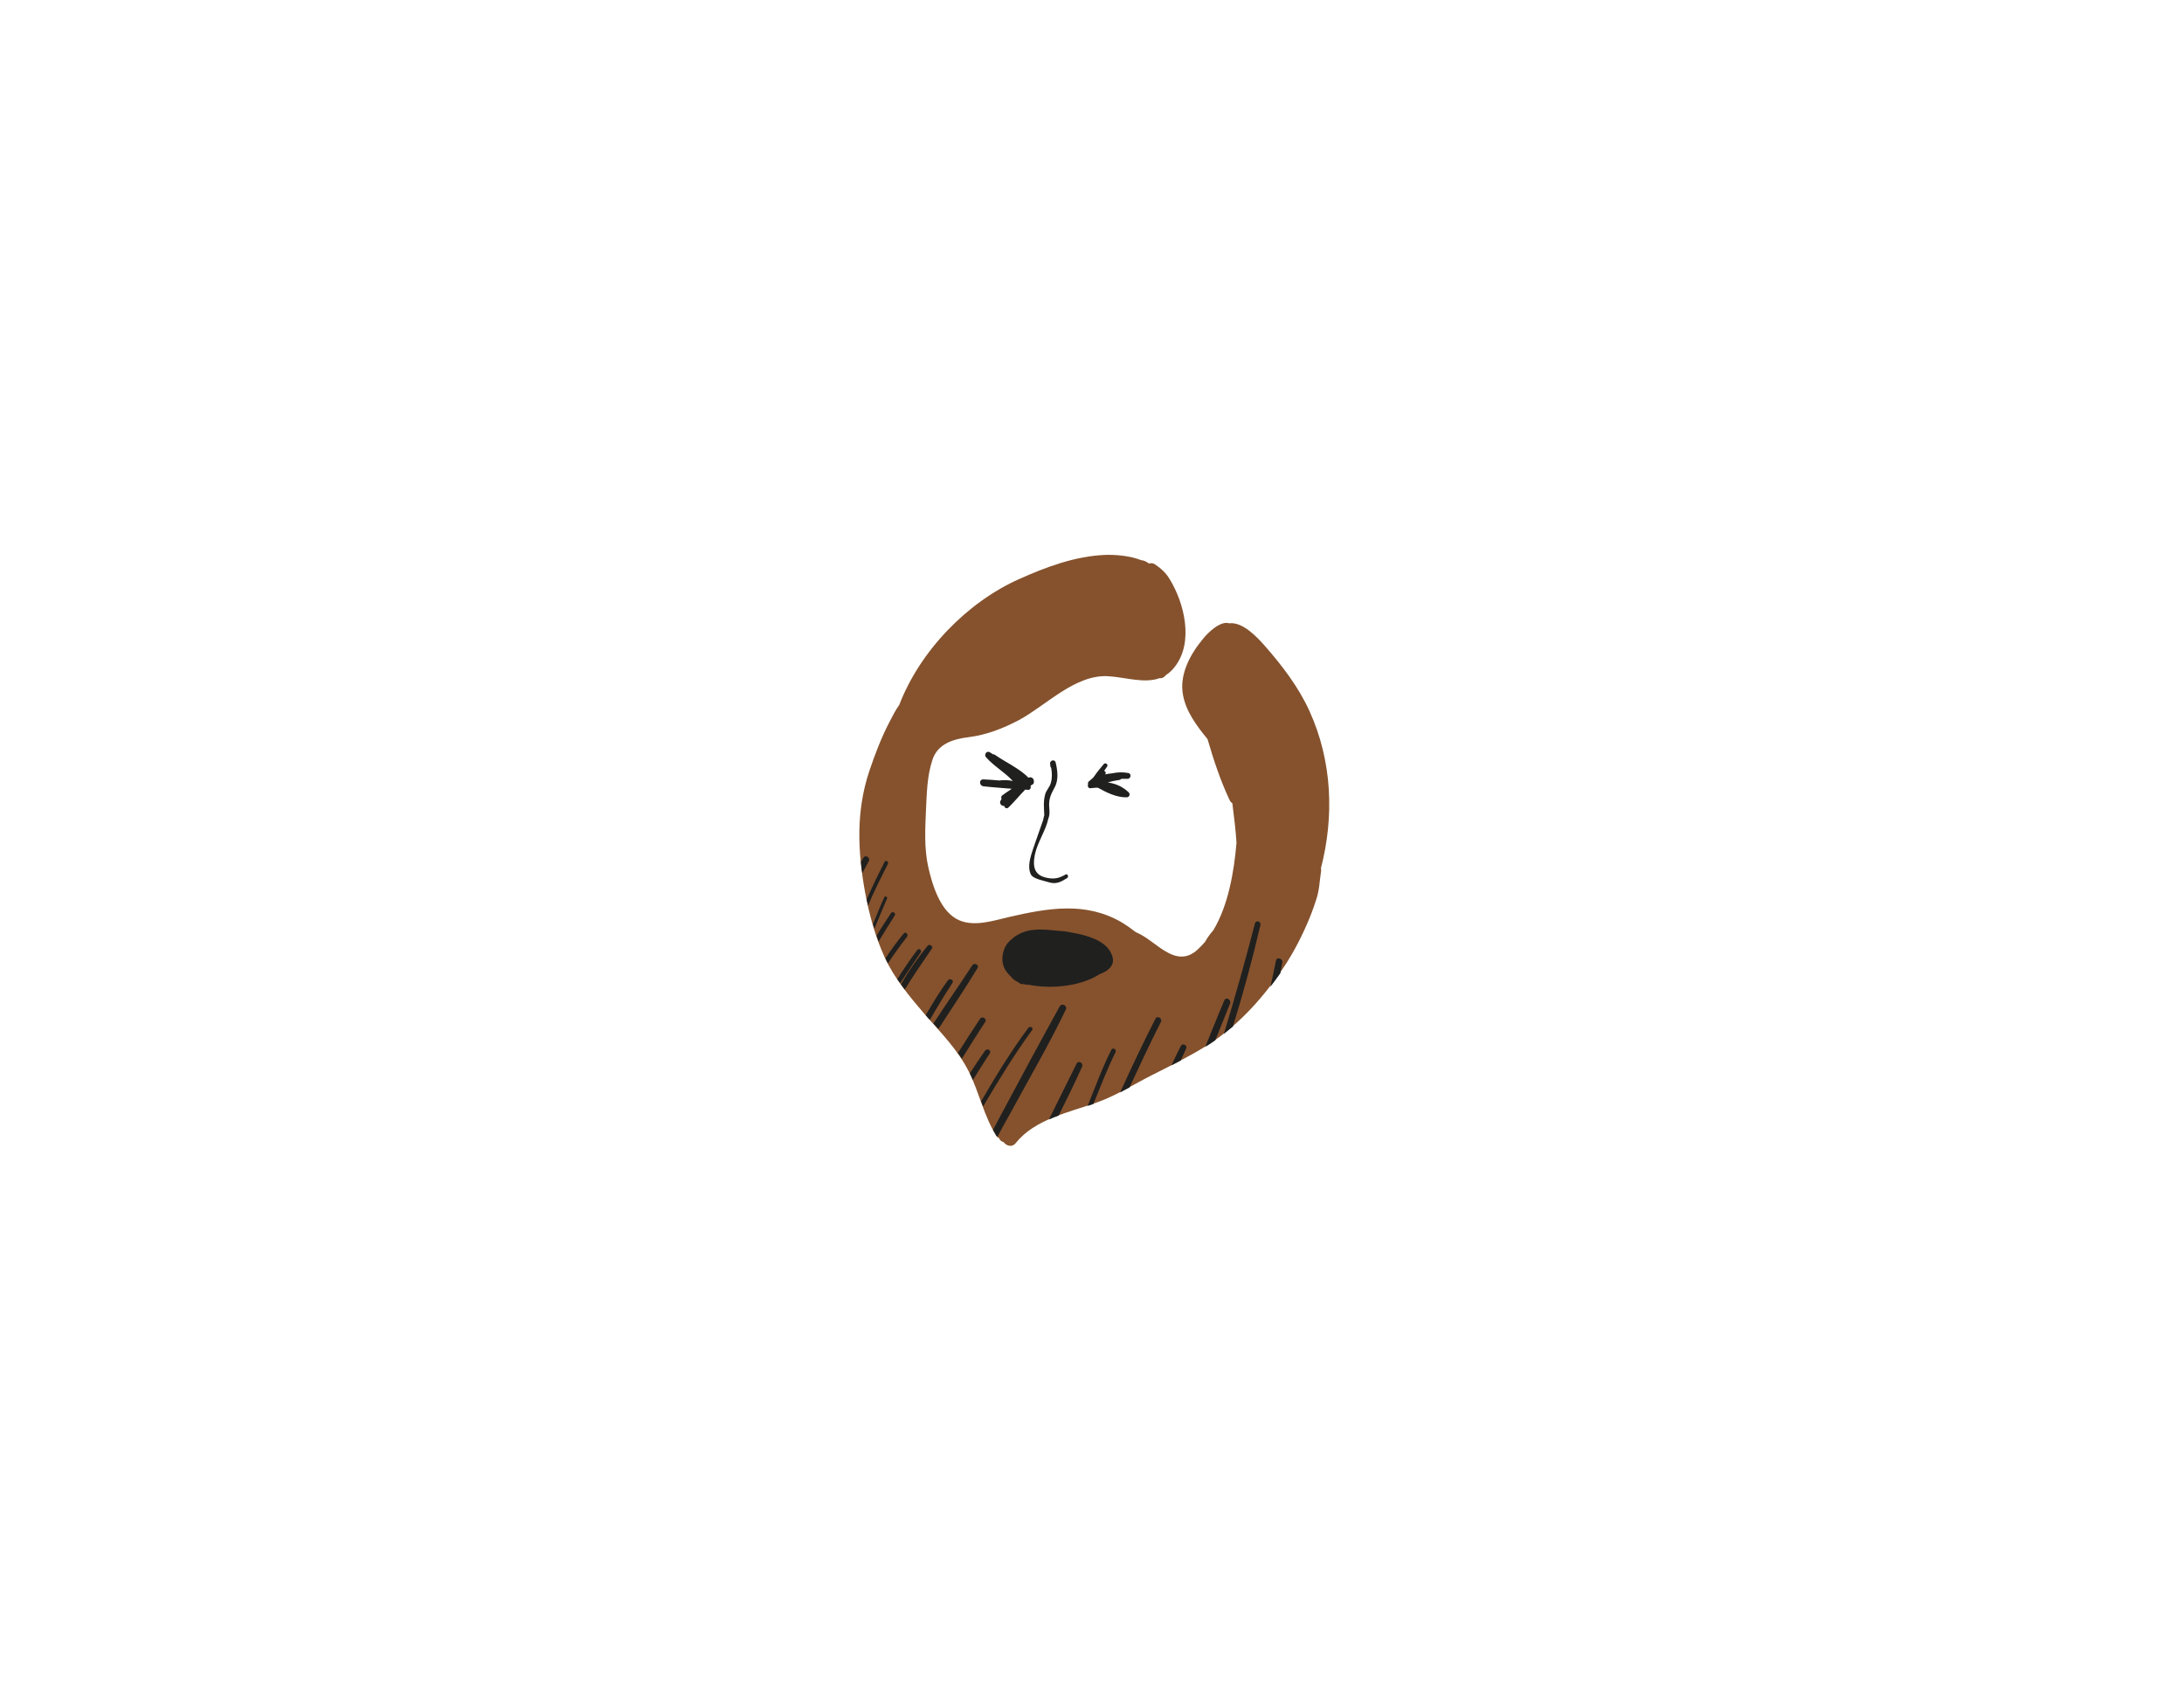 <?xml version="1.0" encoding="utf-8"?>
<!-- Generator: Adobe Illustrator 18.0.0, SVG Export Plug-In . SVG Version: 6.00 Build 0)  -->
<!DOCTYPE svg PUBLIC "-//W3C//DTD SVG 1.1//EN" "http://www.w3.org/Graphics/SVG/1.1/DTD/svg11.dtd">
<svg version="1.1" xmlns="http://www.w3.org/2000/svg" xmlns:xlink="http://www.w3.org/1999/xlink" x="0px" y="0px" width="792px"
	 height="612px" viewBox="0 0 792 612" enable-background="new 0 0 792 612" xml:space="preserve">
<g id="Layer_2" display="none">
	<circle display="inline" fill="#FAA41A" cx="396" cy="306" r="80"/>
</g>
<g id="Layer_1">
	<path fill="#85522D" d="M479.1,315.6c0-0.3,0-0.5-0.1-0.7c4.9-18.9,4.1-38.9-4.1-57c-4-8.8-9.9-16.5-16.3-23.8
		c-3-3.4-8.1-8.7-12.9-8.1c-3.1-1-7.7,3.4-9.4,5.6c-4.7,5.6-8.7,13-7.3,20.4c1.1,6,4.9,11.1,8.9,16c2.2,7.6,4.7,15.1,8,22.1
		c0.2,0.5,0.6,0.9,1,1.2c0.6,4.8,1.2,9.5,1.5,14.3c-0.9,10.6-3,22.7-8.4,31.7c-1.2,1.4-2.2,2.7-3,4.2c-0.9,1-1.8,2-2.8,2.9
		c-6.6,5.9-12.5-0.2-18.2-4.1c-1.3-0.9-2.7-1.7-4.1-2.3c-1.7-1.3-3.4-2.5-5.2-3.6c-13.1-7.6-26.8-5.1-40.8-1.9
		c-5.6,1.3-12.4,3.6-18,1.2c-6.9-2.9-9.8-12.8-11.3-19.4c-1.5-6.8-1.1-13.9-0.8-20.8c0.3-6,0.4-12.1,2.3-17.9
		c1.9-5.9,7.5-7.6,13.1-8.3c6.5-0.8,12.6-3.2,18.3-6.2c10-5.4,20.5-16.7,32.5-15.9c6.2,0.4,12.9,2.7,18.5,0.7
		c0.6,0.1,1.3-0.1,1.8-0.6c0.2-0.2,0.4-0.4,0.6-0.6c1.1-0.7,2.1-1.6,3.1-2.9c7-8.9,3.5-23.2-1.9-31.9c-1.3-2.2-3.2-3.9-5.3-5.3
		c-0.6-0.4-1.3-0.5-1.9-0.3c-0.1,0-0.2,0-0.3,0c-0.9-0.7-1.8-1.1-2.8-1.2c-4.1-1.6-9.1-2-12.9-1.9c-10.9,0.4-21.6,4.4-31.4,8.8
		c-18.6,8.3-35.8,25.8-43.4,45.6c-1.4,1.9-2.5,4.2-3.5,6.1c-3,5.7-5.3,11.8-7.4,18c-4.8,14.5-4.2,28.9-1.5,43.8
		c1.5,8.1,3.7,16.1,7.1,23.6c3.5,7.6,9,14.2,14.4,20.5c5.9,6.8,12.1,12.9,16.2,21.1c3.7,7.4,5.4,16,9.9,23.1c0.3,0.4,0.6,0.7,1,0.9
		c0.3,0.8,1,1.3,1.6,1.4c1.1,1.4,3.1,2.1,4.5,0.3c6.9-8.6,19.4-11.1,29.2-14.6c6.9-2.4,13.5-6.6,20-9.9c6.7-3.4,13.5-6.7,19.9-10.7
		c10.7-6.7,19.4-16.1,26.6-26.4c3.9-5.5,7.1-11.4,9.8-17.6c1.2-2.7,2.3-5.6,3.2-8.4C478.5,323,478.5,319.6,479.1,315.6z"/>
	<g>
		<path fill="#20201F" d="M320.8,312.5c-2.3,4.5-4.5,9-6.5,13.6c0.2,0.8,0.3,1.5,0.5,2.3c2.1-5.2,4.7-10.2,7.2-15.2
			C322.3,312.4,321.2,311.7,320.8,312.5z"/>
		<path fill="#20201F" d="M320.7,325.3c-1.5,3.2-2.8,6.5-4.1,9.8c0.2,0.5,0.3,1.1,0.5,1.6c1.5-3.6,3-7.3,4.6-10.9
			C321.9,325.2,321,324.7,320.7,325.3z"/>
		<path fill="#20201F" d="M323.1,331.1c-1.8,2.7-3.6,5.4-5.2,8.2c0.2,0.7,0.5,1.4,0.7,2.1c1.9-3.2,3.9-6.3,5.9-9.5
			C325,331,323.6,330.3,323.1,331.1z"/>
		<path fill="#20201F" d="M327.7,338.5c-2.4,2.9-4.6,5.9-6.6,9c0.3,0.6,0.6,1.2,0.9,1.8c2.2-3.3,4.5-6.5,6.9-9.6
			C329.6,338.8,328.4,337.6,327.7,338.5z"/>
		<path fill="#20201F" d="M332.7,344.4c-2.6,3.4-5,7-7.3,10.6c0.3,0.5,0.7,1,1,1.5c2.5-3.7,5-7.5,7.5-11.2
			C334.4,344.6,333.3,343.7,332.7,344.4z"/>
		<path fill="#20201F" d="M336.4,342.9c-3.5,4.3-6.8,9-9.7,14c0.5,0.6,0.9,1.3,1.4,1.9c3.1-5,6.5-10,9.8-14.8
			C338.6,343.2,337.1,342.1,336.4,342.9z"/>
		<path fill="#20201F" d="M343.7,355.5c-2.9,4-5.5,8.3-8,12.6c0.5,0.6,1,1.2,1.5,1.7c2.6-4.5,5.3-9,8.2-13.4
			C346.1,355.4,344.4,354.5,343.7,355.5z"/>
		<path fill="#20201F" d="M352.6,350c-4.6,7.1-9.5,14-14.1,21.1c0.6,0.7,1.2,1.3,1.8,2c4.7-7.3,9.6-14.5,14.2-22.1
			C355.2,349.9,353.3,348.9,352.6,350z"/>
		<path fill="#20201F" d="M355.4,369.4c-2.7,4.1-5.4,8.2-8,12.4c0.5,0.7,1,1.4,1.4,2.1c2.8-4.5,5.6-9,8.5-13.4
			C358,369.3,356.1,368.3,355.4,369.4z"/>
		<path fill="#20201F" d="M357.2,381c-1.9,2.7-3.7,5.4-5.5,8.2c0.4,0.8,0.7,1.6,1.1,2.4c2-3.2,4-6.4,6.1-9.6
			C359.7,380.9,358,379.9,357.2,381z"/>
		<path fill="#20201F" d="M372.9,372.7c-6.3,8.5-11.8,17.5-17.1,26.6c0.2,0.6,0.5,1.2,0.7,1.9c5.6-9.4,11.3-18.9,17.8-27.7
			C374.9,372.6,373.5,371.9,372.9,372.7z"/>
		<path fill="#20201F" d="M386.5,366.1c0.7-1.4-1.4-2.6-2.2-1.2c-7.3,13.2-14.4,26.4-21.5,39.7c-0.9,1.7-1.8,3.4-2.7,5.1
			c0.4,0.7,0.8,1.4,1.2,2.1c0.1,0.2,0.2,0.3,0.4,0.4c1.5-2.8,3-5.6,4.6-8.4C373.1,391.3,380.3,378.9,386.5,366.1z"/>
		<path fill="#20201F" d="M390.4,385.7c-3.3,6.7-6.7,13.4-10,20.2c1.1-0.5,2.3-1,3.5-1.4c2.9-5.8,5.8-11.7,8.5-17.7
			C393,385.5,391.1,384.3,390.4,385.7z"/>
		<path fill="#20201F" d="M403,380.7c-3.3,6.5-5.8,13.4-8.6,20.3c0.7-0.2,1.4-0.5,2.1-0.7c2.6-6.3,5-12.7,8-18.7
			C405.1,380.5,403.5,379.6,403,380.7z"/>
		<path fill="#20201F" d="M419,369.4c-4.5,8.8-8.7,17.7-12.8,26.7c1.1-0.6,2.3-1.2,3.4-1.8c3.7-8,7.4-15.9,11.4-23.8
			C421.6,369.2,419.6,368.1,419,369.4z"/>
		<path fill="#20201F" d="M428.2,379.3c-1.2,2.3-2.3,4.7-3.4,7c1.1-0.6,2.3-1.2,3.4-1.8c0.6-1.4,1.3-2.8,1.9-4.2
			C430.8,379.1,428.9,378,428.2,379.3z"/>
		<path fill="#20201F" d="M444,362.7c-2.4,5.6-4.6,11.2-6.9,16.8c0.2-0.1,0.4-0.2,0.6-0.3c1-0.6,2-1.3,3-2c1.8-4.5,3.6-8.9,5.4-13.4
			C446.5,362.5,444.6,361.3,444,362.7z"/>
		<path fill="#20201F" d="M462.7,348.4c-0.6,3.1-1.3,6.3-2,9.4c1.2-1.6,2.4-3.2,3.6-4.9c0,0,0,0,0,0c0.2-1.3,0.5-2.6,0.7-3.9
			C465.2,347.4,462.9,346.9,462.7,348.4z"/>
		<path fill="#20201F" d="M455.1,334.8c-3.5,13.4-7.2,26.8-11.3,40.1c1.1-0.9,2.2-1.8,3.3-2.7c3.8-12.2,7.1-24.5,10-36.9
			C457.3,334,455.4,333.6,455.1,334.8z"/>
		<path fill="#20201F" d="M313.1,311c-0.3,0.5-0.6,1-0.9,1.6c0.1,1.3,0.3,2.6,0.5,4c0.8-1.5,1.6-2.9,2.4-4.4
			C315.7,310.9,313.8,309.8,313.1,311z"/>
	</g>
	<path fill="#20201F" d="M386.4,317.1c-2.1,1.2-3.7,1.7-6.2,1.3c-5.2-0.8-5.8-4.1-4.9-8.6c1-4.6,3.9-8.5,4.9-13.1
		c0-0.1,0.1-0.1,0.1-0.2c0.4-1.3,0.3-2.3,0.2-3.7c-0.3-2.9,0.6-4.8,1.9-7.2c1.6-2.8,1.1-6.3,0.4-9.2c-0.2-0.8-1.3-0.9-1.7-0.3
		c-0.2,0.1-0.3,0.3-0.3,0.6c0,0.4,0.1,0.7,0.1,1.1c0,0.2,0.1,0.4,0.3,0.6c0.3,1.8,0.4,3.5-0.1,5.4c-0.4,1.6-1.7,2.7-2.1,4.3
		c-0.7,2.6-0.4,4.9-0.3,7.5c-0.2,0.6-0.3,1.1-0.4,1.7c-1.2,3.5-2.5,7-3.7,10.6c-0.9,2.7-2.1,6.3-0.8,9.1c0.8,1.7,4.7,2.3,6.2,2.8
		c3,1,4.7,0,7.1-1.5C387.6,317.7,387.1,316.7,386.4,317.1z"/>
	<path fill="#20201F" d="M401.7,283.7c1.4-0.4,2.8-0.7,4.2-0.9c0.3,0,0.5-0.2,0.7-0.4c0.8,0,1.5,0,2.3,0c1.2,0,1.5-1.9,0.3-2.1
		c-2-0.4-4-0.3-5.9,0.1c-0.9,0.1-1.8,0.2-2.6,0.4c0,0,0.1-0.1,0.1-0.1c0.4-0.5,0.1-1-0.4-1.2c0.4-0.5,0.7-1,1.1-1.6
		c0.5-0.7-0.6-1.5-1.2-0.9c-1.1,1.4-2.3,2.7-3.3,4.2c-0.2,0.3-0.4,0.5-0.6,0.8c-0.5,0.5-1.1,0.9-1.6,1.4c-0.3,0.2-0.3,0.6-0.2,0.9
		c-0.3,0.7,0,1.6,0.9,1.5c0.9-0.1,1.8-0.2,2.6-0.2c3.2,1.8,6.9,3.6,10.5,3.5c0.9,0,1.4-1.1,0.7-1.8
		C407.1,285.2,404.5,284.1,401.7,283.7z"/>
	<path fill="#20201F" d="M373,282C373,282,373,282,373,282c-3.5-3.5-8.2-5.5-12.2-8.3c-0.2-0.2-0.5-0.2-0.7-0.2
		c-0.4-0.2-0.7-0.5-1.1-0.7c-1.2-0.8-2.3,0.9-1.4,1.8c2.9,3.3,6.8,5.4,9.7,8.6c-1.6-0.4-3.3-0.4-5-0.2c-1.9-0.2-3.8-0.3-5.7-0.4
		c-1.7,0-1.5,2.3,0,2.5c3.4,0.4,6.9,0.6,10.3,0.9c-0.2,0.2-0.5,0.3-0.7,0.5c-0.9,0.6-1.8,1.2-2.6,1.8c-0.6,0.3-0.6,1-0.4,1.4
		c-0.1,0.2-0.3,0.5-0.4,0.7c-0.5,1,0.5,2,1.4,1.8c0,0.7,0.9,1.2,1.5,0.6c2.2-2.1,4-4.4,6.1-6.5c0.3,0,0.7,0.1,1,0.1
		c0.8,0.1,1.2-0.9,0.9-1.5c0.3-0.2,0.5-0.3,0.8-0.5c0.4-0.2,0.5-0.7,0.4-1.1C375.1,282.5,374,281.4,373,282z"/>
	<path fill="#20201F" d="M402.6,345c-2.3-4-8.3-5.9-13.7-6.8c-1.7-0.4-3.4-0.6-5.1-0.7c-5.2-0.5-10.3-1.2-15,1.6
		c-0.6,0.3-1,0.7-1.5,1.1c-1.4,1-2.5,2.3-3.1,3.9c-1.6,4.3-0.3,7.6,2.3,9.9c0.2,0.3,0.5,0.6,0.8,0.9c0.7,0.6,1.4,1,2.2,1.4
		c0.1,0.1,0.1,0.1,0.2,0.2c0.4,0.3,0.9,0.4,1.2,0.3c0.8,0.2,1.6,0.3,2.4,0.3c0.4,0.1,0.7,0.1,1.1,0.2c7.4,1.2,16.8,0.3,23.4-3.5
		c0.3-0.2,0.6-0.3,0.8-0.5C402.4,351.9,405.2,349.4,402.6,345z"/>
</g>
</svg>
